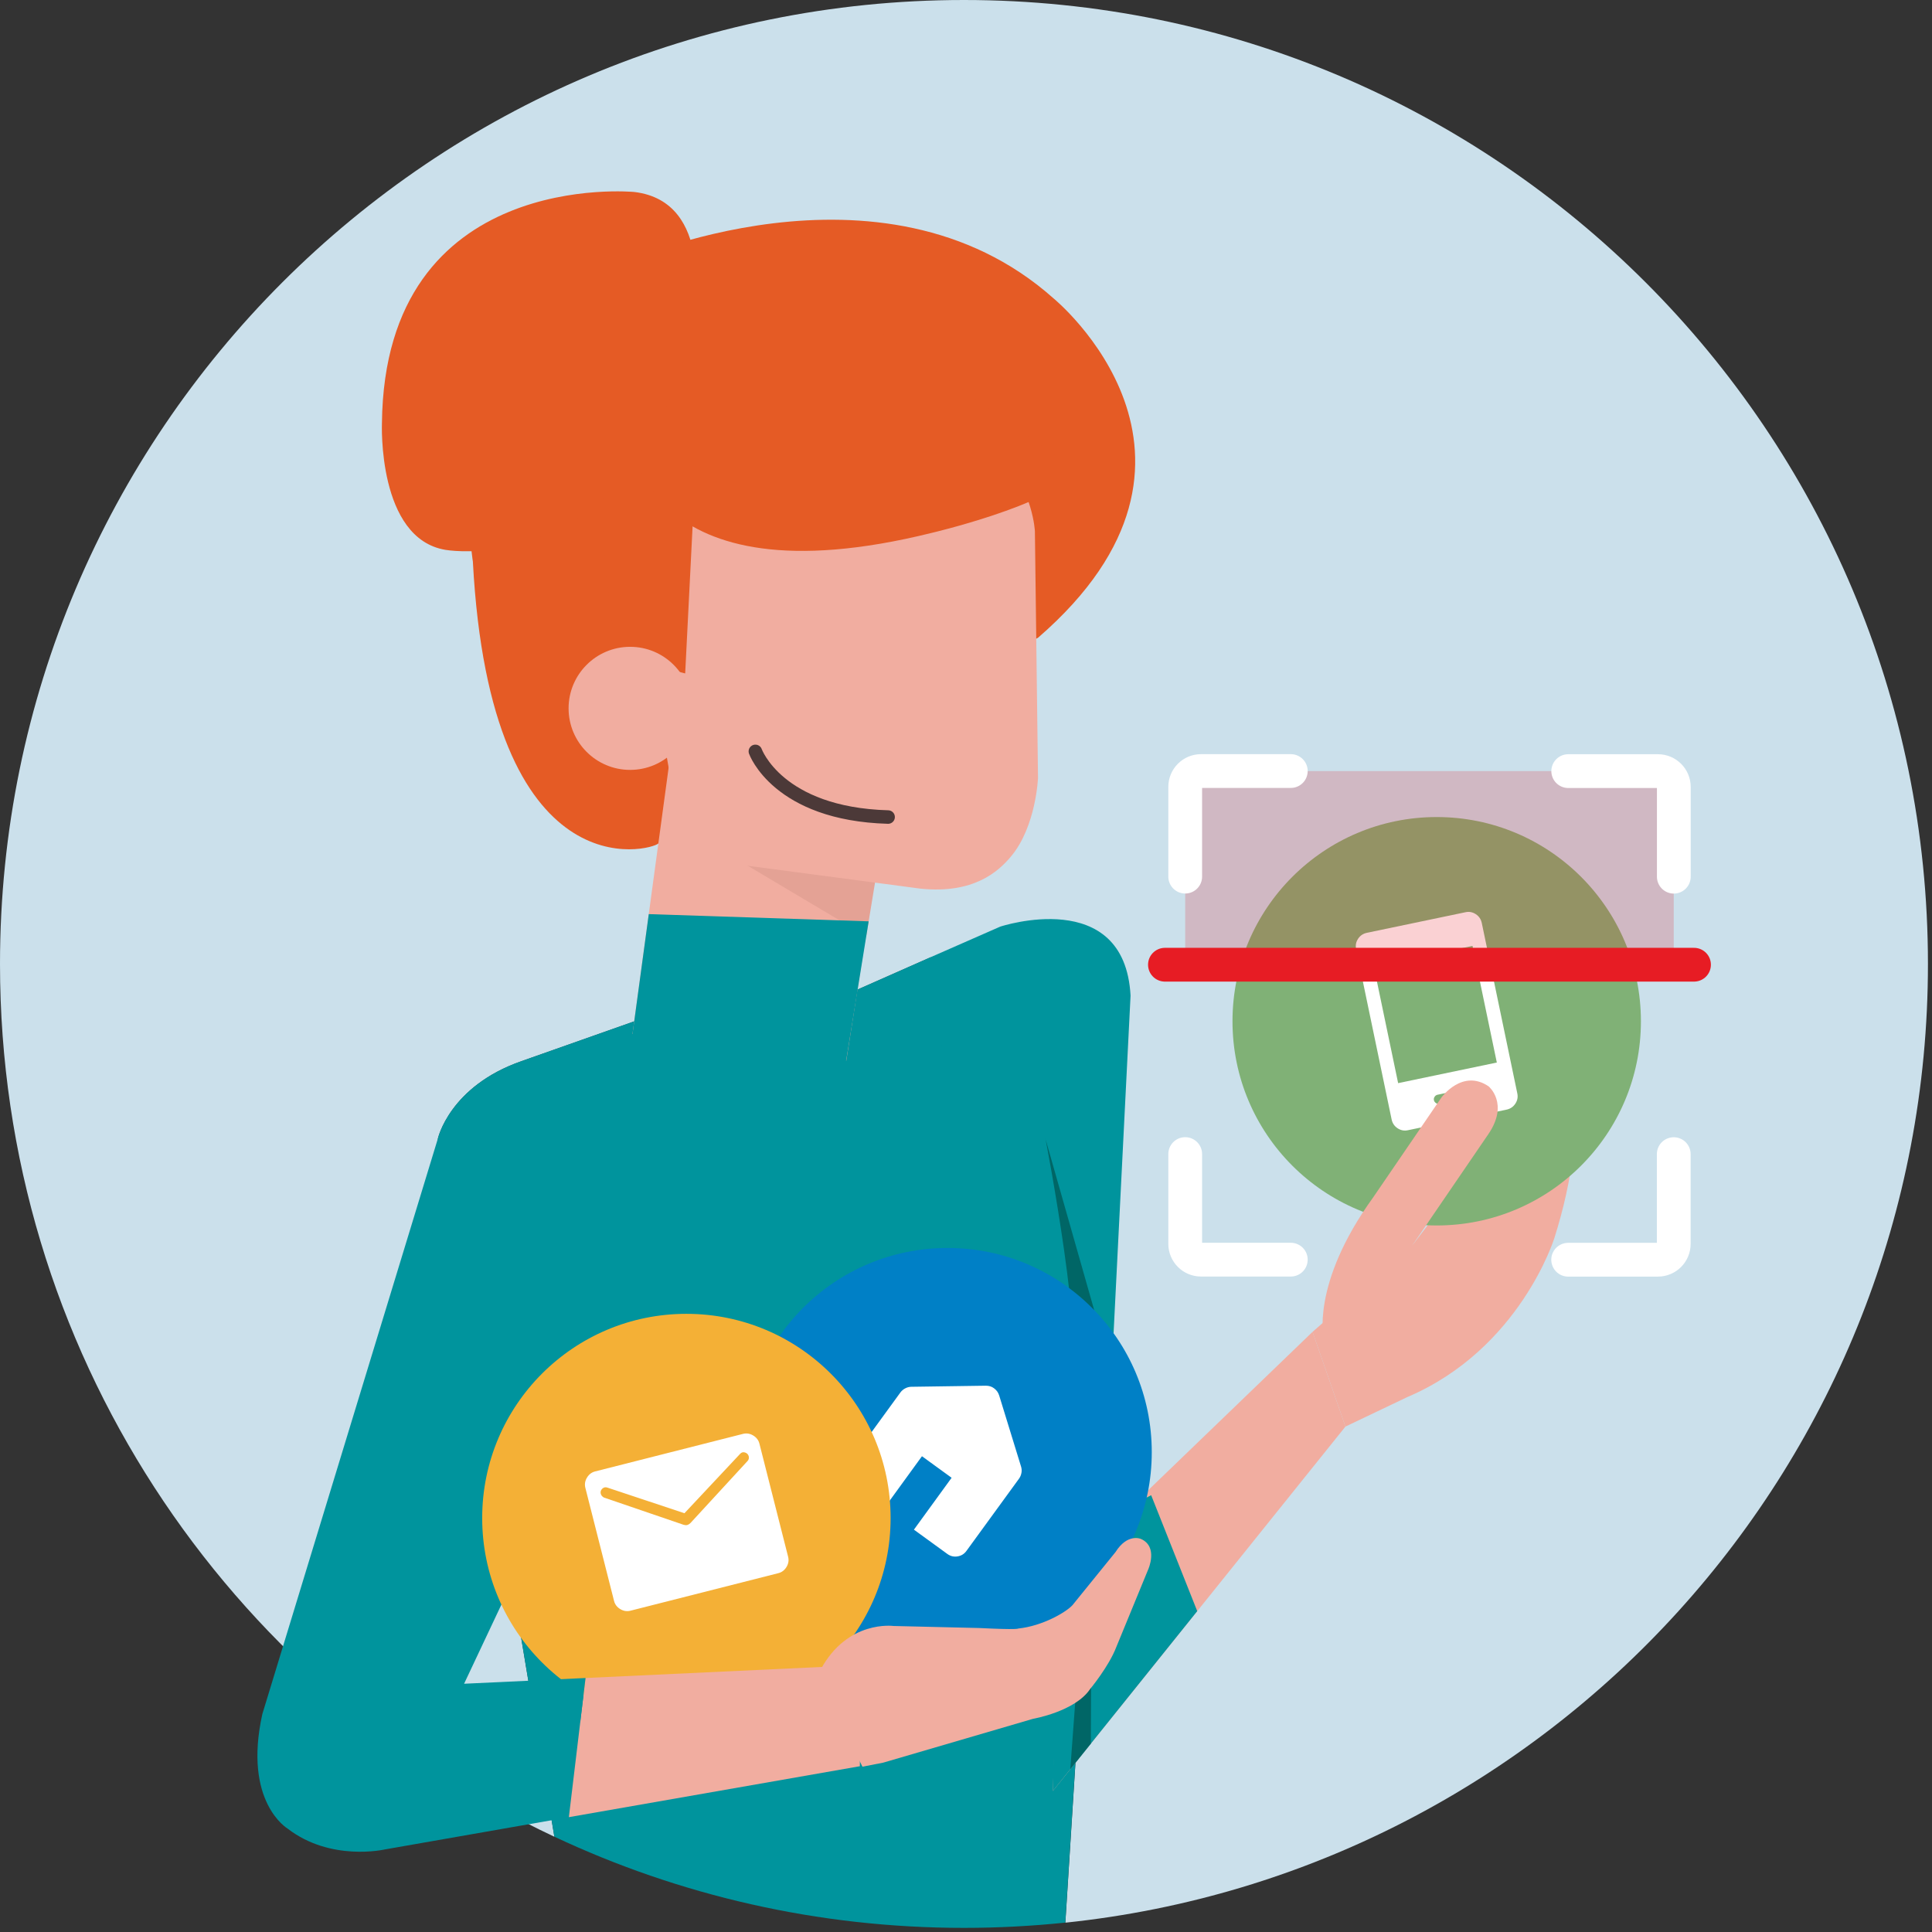 <svg width="286" height="286" viewBox="0 0 286 286" fill="none" xmlns="http://www.w3.org/2000/svg">
<rect x="0" y="0" width="286" height="286" fill="#333333" stroke="none"/>
<g clip-path="url(#clip0_6125_2959)">
<path d="M285.4 142.7C285.4 63.89 221.51 0 142.7 0C63.89 0 0 63.89 0 142.7C0 199.83 33.58 249.11 82.07 271.9L64.82 168.58C64.82 168.58 66.53 160.8 77.23 157.08L93.89 151.2L120.73 149.24L137.72 141.73L158.1 143.2C158.1 143.2 161.71 228.14 160.84 235.06L157.71 284.62C229.47 277.12 285.4 216.45 285.4 142.71V142.7Z" fill="#CBE0EB"/>
<path d="M158.09 143.19L137.71 141.72L120.72 149.23L93.88 151.19L77.22 157.07C66.51 160.8 64.81 168.57 64.81 168.57L82.06 271.89C100.46 280.54 121.01 285.39 142.69 285.39C147.76 285.39 152.76 285.12 157.7 284.61L160.83 235.05C161.7 228.13 158.09 143.19 158.09 143.19Z" fill="#00949D"/>
<path d="M97.46 124.86C96.42 125.9 72.62 132.53 70 83.12C70 83.12 64.46 50.32 92.14 38.97C92.14 38.97 130.47 21.46 155.96 44.17C155.96 44.17 184.62 67.59 153.67 94.4L97.46 124.86Z" fill="#E55B25"/>
<path d="M100.01 106.04L93.63 153.07L125.27 157.07L132.98 108.09L100.01 106.04Z" fill="#F1ADA0"/>
<path d="M157.12 232.98L194.3 197.16L199.17 211.18L155.85 265.13L157.12 232.98Z" fill="#F1ADA0"/>
<path d="M105.75 125.22L128.23 138.59L130.55 124.46L105.75 125.22Z" fill="#E4A295"/>
<path d="M137.71 141.72L148.07 137.17C148.07 137.17 166.47 131.07 167.36 147.38L164.04 213.39C164.04 213.39 153.68 262.17 151.44 249.73L137.71 141.71V141.72Z" fill="#00949D"/>
<path d="M101.83 126.99L136.27 131.55C144.13 132.36 147.78 129.02 149.64 126.81C153.38 122.38 153.66 115.15 153.66 115.15L153.2 78.65C153.2 78.65 152.23 54.78 116.49 60.17C116.49 60.17 91.37 48.46 89.78 70.95L98.37 106.17L101.83 126.99Z" fill="#F1ADA0"/>
<path d="M98.67 111.86L100.49 122.18L109.21 117.17L107.58 104.37L98.67 111.86Z" fill="#F1ADA0"/>
<path d="M102.8 72.48L101.43 99.69L91.57 97.18C91.57 97.18 87.77 80.25 89.97 65.2L102.8 72.49V72.48Z" fill="#E55B25"/>
<path d="M93.28 113.97C98.311 113.97 102.39 109.891 102.39 104.86C102.39 99.829 98.311 95.75 93.28 95.75C88.249 95.75 84.17 99.829 84.17 104.86C84.17 109.891 88.249 113.97 93.28 113.97Z" fill="#F1ADA0"/>
<path d="M170.41 221.34L177.23 238.5L155.85 265.13L156.62 228.43L170.41 221.34Z" fill="#00949D"/>
<path d="M154.77 168.58C154.77 168.58 160.99 200.71 158.26 205.12L164.56 203.02L154.76 168.57L154.77 168.58Z" fill="#006666"/>
<path d="M159.67 245.2L158.44 261.9L161.48 258.11L161.58 235.43L159.67 245.2Z" fill="#006666"/>
<path d="M140.27 245.2C156.966 245.2 170.5 231.666 170.5 214.97C170.5 198.274 156.966 184.74 140.27 184.74C123.574 184.74 110.04 198.274 110.04 214.97C110.04 231.666 123.574 245.2 140.27 245.2Z" fill="#0080C6"/>
<path d="M125.96 219.66C125.5 219.33 125.23 218.89 125.14 218.33C125.05 217.78 125.18 217.27 125.51 216.82L133.29 206.13C133.48 205.87 133.72 205.67 134.01 205.52C134.3 205.37 134.6 205.29 134.91 205.29L145.93 205.13C146.16 205.13 146.37 205.16 146.58 205.22C146.78 205.28 146.98 205.38 147.16 205.52C147.34 205.66 147.5 205.81 147.62 205.98C147.74 206.15 147.84 206.35 147.91 206.57L151.15 217.1C151.24 217.39 151.27 217.7 151.21 218.02C151.15 218.34 151.04 218.63 150.85 218.89L143.07 229.58C142.74 230.04 142.3 230.31 141.74 230.4C141.19 230.49 140.68 230.36 140.23 230.03L135.29 226.44L140.87 218.76L136.48 215.57L130.9 223.25L125.96 219.66Z" fill="white"/>
<path d="M64.81 168.58L38.84 253.72C35.94 266.77 42.57 270.69 42.57 270.69C48.97 275.63 56.96 273.78 56.96 273.78L84.2 269.01L86.67 248.41L68.7 249.25L85.62 213.36" fill="#00949D"/>
<path d="M101.61 254.95C118.305 254.95 131.84 241.416 131.84 224.72C131.84 208.024 118.305 194.49 101.61 194.49C84.914 194.49 71.38 208.024 71.38 224.72C71.38 241.416 84.914 254.95 101.61 254.95Z" fill="#F4B036"/>
<path d="M93.32 238.44C92.8 238.57 92.3 238.49 91.82 238.2C91.34 237.91 91.03 237.51 90.9 236.99L86.65 220.24C86.52 219.72 86.6 219.22 86.89 218.74C87.18 218.26 87.58 217.95 88.1 217.82L110 212.26C110.52 212.13 111.02 212.21 111.5 212.5C111.98 212.79 112.29 213.19 112.42 213.71L116.67 230.46C116.8 230.98 116.72 231.48 116.43 231.96C116.14 232.44 115.74 232.75 115.22 232.88L93.32 238.44ZM101.75 225.74C101.86 225.71 101.94 225.67 102.01 225.62C102.08 225.57 102.15 225.51 102.22 225.45L110.66 216.28C110.75 216.19 110.81 216.08 110.84 215.96C110.87 215.84 110.86 215.71 110.84 215.59C110.77 215.31 110.59 215.12 110.3 215.02C110.01 214.92 109.76 214.99 109.55 215.23L101.32 224.01L89.93 220.22C89.63 220.11 89.37 220.17 89.15 220.38C88.93 220.6 88.86 220.84 88.93 221.12C88.96 221.25 89.03 221.36 89.12 221.47C89.21 221.57 89.31 221.64 89.41 221.69L101.2 225.72C101.3 225.74 101.39 225.76 101.47 225.77C101.55 225.78 101.65 225.77 101.76 225.75L101.75 225.74Z" fill="white"/>
<path d="M130.75 260.93L152.93 254.44C152.93 254.44 159.12 253.37 161.36 250.05C161.36 250.05 164.15 246.7 165.26 243.79L169.96 232.36C169.96 232.36 171.52 228.97 168.89 227.81C168.89 227.81 166.92 226.92 165.13 229.76L158.76 237.62C157.84 238.63 154.38 240.7 150.71 241.08C150.71 241.08 150.78 241.29 144.96 241L132.27 240.7C132.27 240.7 125.46 239.75 121.48 247.16L121 248L127.67 261.53L130.75 260.93Z" fill="#F1ADA0"/>
<path d="M86.68 248.4L84.21 269L127.29 261.46V246.5L86.68 248.4Z" fill="#F1ADA0"/>
<path d="M232.08 154.36C232.08 154.36 235.86 165.1 230.09 183.3C230.09 183.3 225 199.69 208.38 206.79L199.17 211.18L194.3 197.16L209.23 184.14L232.09 154.36H232.08Z" fill="#F1ADA0"/>
<path d="M81.16 248.66L86.68 248.4L85.89 254.95L81.16 248.66Z" fill="#00949D"/>
<path d="M212.68 181.41C229.376 181.41 242.91 167.876 242.91 151.18C242.91 134.484 229.376 120.95 212.68 120.95C195.984 120.95 182.45 134.484 182.45 151.18C182.45 167.876 195.984 181.41 212.68 181.41Z" fill="#80B176"/>
<path d="M213.08 163.39L217.2 162.53C217.38 162.49 217.52 162.39 217.62 162.23C217.73 162.07 217.76 161.9 217.72 161.72C217.68 161.54 217.58 161.4 217.42 161.3C217.26 161.2 217.09 161.16 216.91 161.2L212.79 162.06C212.61 162.1 212.47 162.2 212.37 162.36C212.26 162.52 212.23 162.69 212.27 162.87C212.31 163.05 212.41 163.19 212.57 163.29C212.73 163.4 212.9 163.43 213.08 163.39ZM208.42 167.31C207.87 167.43 207.36 167.33 206.89 167.02C206.42 166.71 206.13 166.28 206.01 165.73L200.75 140.5C200.63 139.95 200.73 139.44 201.04 138.97C201.35 138.5 201.78 138.21 202.33 138.09L216.94 135.04C217.49 134.92 218 135.02 218.47 135.33C218.94 135.64 219.23 136.07 219.35 136.62L224.61 161.85C224.73 162.4 224.63 162.91 224.32 163.38C224.01 163.85 223.58 164.14 223.03 164.26L208.42 167.31ZM206.97 160.34L221.58 157.29L217.98 140.03L203.37 143.08L206.97 160.34Z" fill="white"/>
<path d="M195.97 198.3C195.97 198.3 193.93 190.17 203.29 177.23L213.4 162.44C213.4 162.44 216.49 158.17 220.37 160.82C220.37 160.82 223.43 163.35 220.32 167.9L209.23 184.13C209.23 184.13 200.33 195.22 195.97 198.29V198.3Z" fill="#F1ADA0"/>
<path d="M93.28 64.64C93.28 64.64 94.84 89.59 137.94 78.88C137.94 78.88 155.05 74.89 159.64 69.9L127.51 47.22L85.39 53.84L86.47 68.29L93.28 64.66V64.64Z" fill="#E55B25"/>
<path d="M102.67 46.09C102.67 46.09 105.79 29.84 93.9 28.42C93.9 28.42 56.95 24.82 56.54 62.62C56.54 62.62 55.84 79.73 65.96 81.4C65.96 81.4 80.88 84.01 92.08 70.71C92.08 70.71 101.01 61.01 102.67 46.1V46.09Z" fill="#E55B25"/>
<path d="M92.33 162.65L96.04 135.32L128.59 136.39L124.43 162.14L92.33 162.65Z" fill="#00949D"/>
<path opacity="0.2" d="M179.45 114.15H243.77C245.98 114.15 247.77 115.94 247.77 118.15V143.5H175.45V118.15C175.45 115.94 177.24 114.15 179.45 114.15Z" fill="#E71C24"/>
<path d="M175.45 129.77V116.48C175.45 115.19 176.5 114.14 177.79 114.14H191.08" stroke="white" stroke-width="5" stroke-linecap="round" stroke-linejoin="round"/>
<path d="M232.15 114.15H245.44C246.73 114.15 247.78 115.2 247.78 116.49V129.78" stroke="white" stroke-width="5" stroke-linecap="round" stroke-linejoin="round"/>
<path d="M247.77 170.85V184.14C247.77 185.43 246.72 186.48 245.43 186.48H232.14" stroke="white" stroke-width="5" stroke-linecap="round" stroke-linejoin="round"/>
<path d="M191.08 186.47H177.79C176.5 186.47 175.45 185.42 175.45 184.13V170.84" stroke="white" stroke-width="5" stroke-linecap="round" stroke-linejoin="round"/>
<path d="M172.45 142.81H250.77" stroke="#E71C24" stroke-width="5" stroke-linecap="round" stroke-linejoin="round"/>
<path d="M111.82 111.23C111.82 111.23 115.11 120.49 131.47 120.95" stroke="#4C3938" stroke-width="2" stroke-miterlimit="10" stroke-linecap="round"/>
</g>
<defs>
<clipPath id="clip0_6125_2959">
<rect width="285.4" height="285.4" fill="white"/>
</clipPath>
</defs>
</svg>

